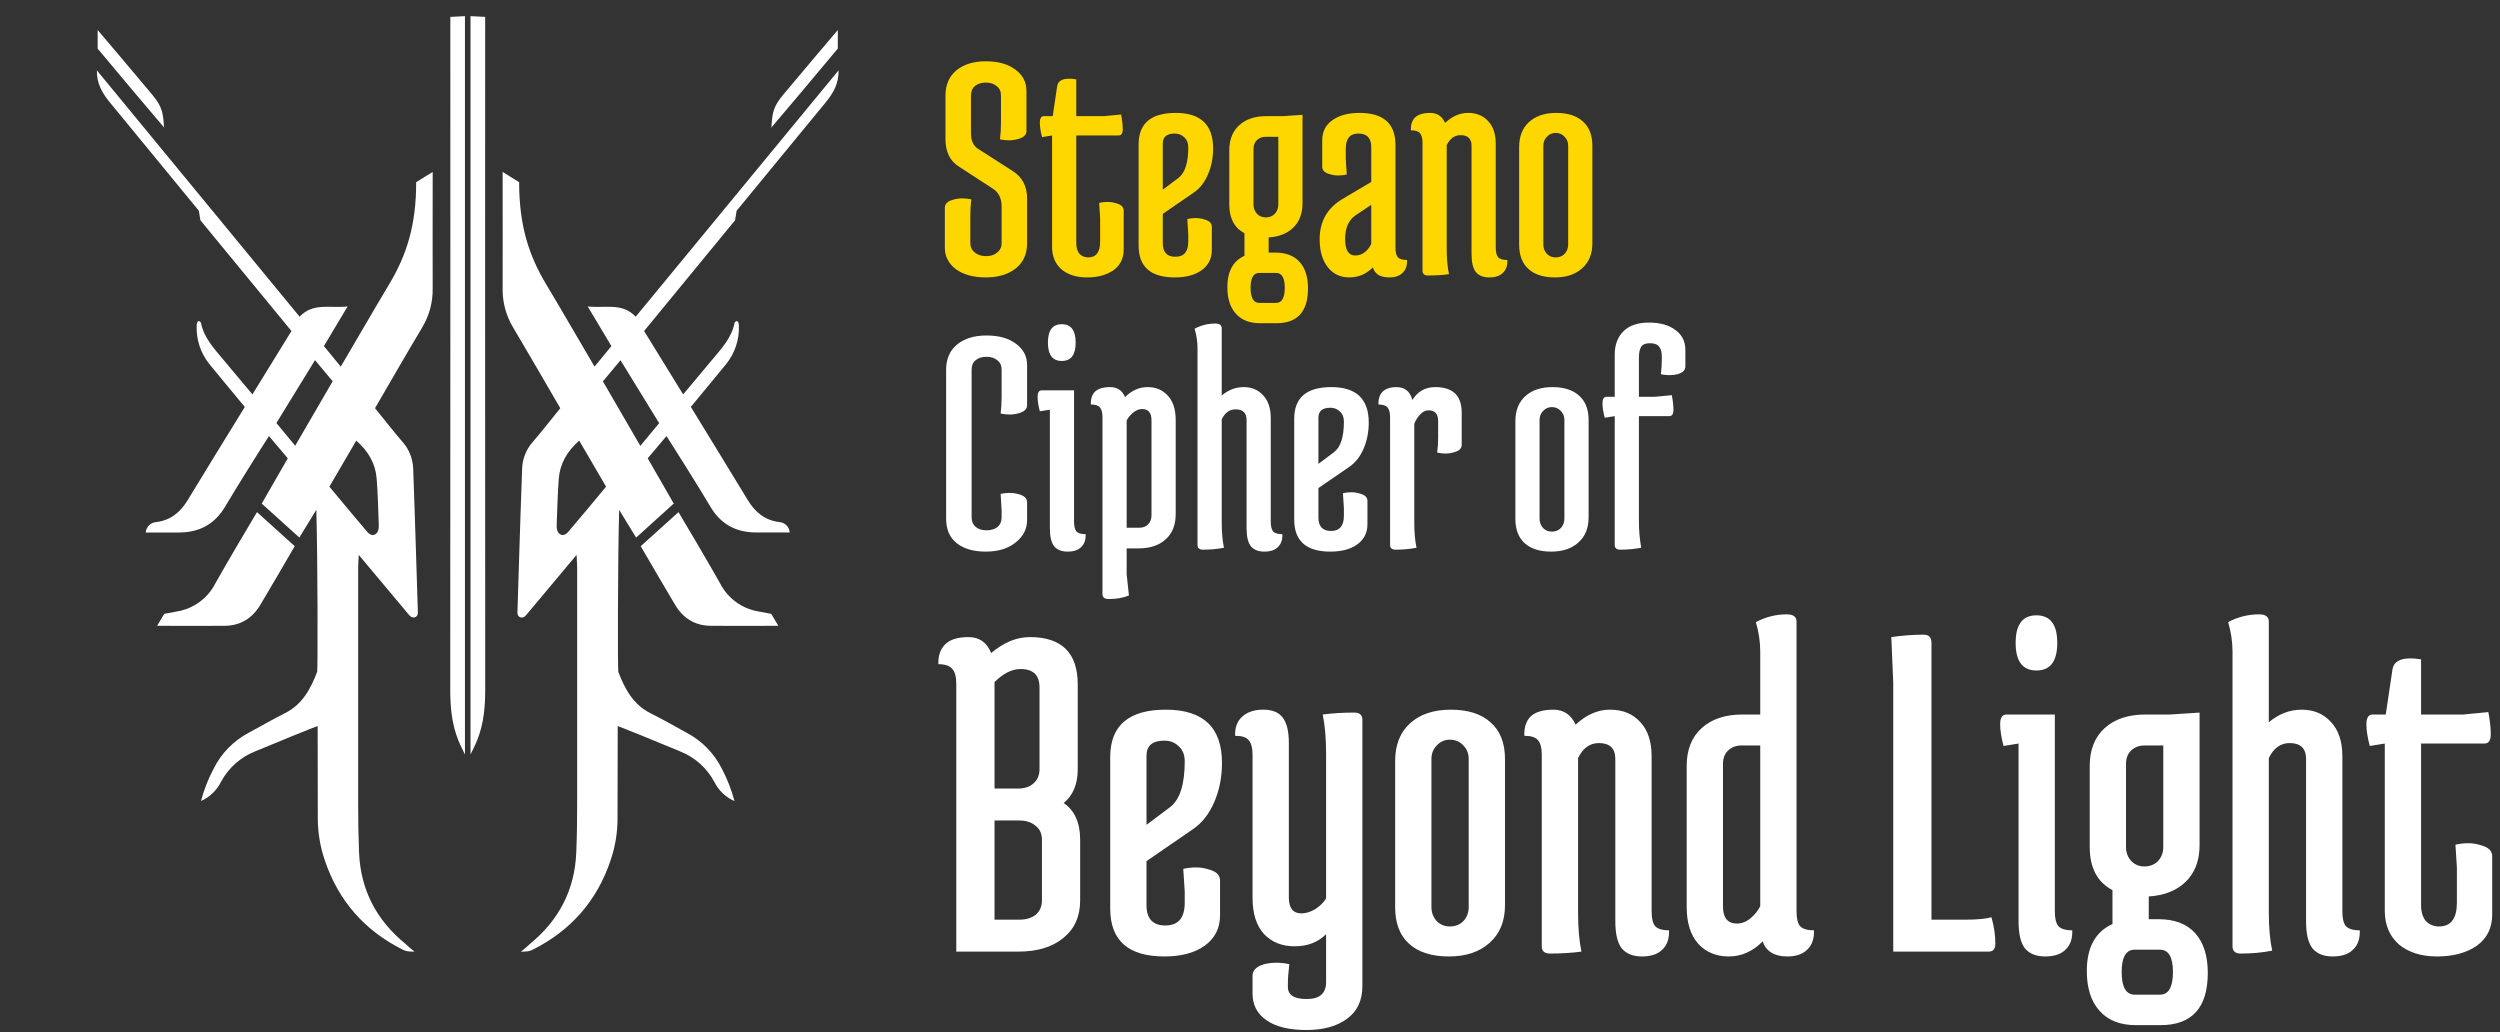 <svg width="155" height="64" viewBox="0 0 155 64" fill="none" xmlns="http://www.w3.org/2000/svg">
<rect x="0" y="0" width="155" height="64" fill="#333333" stroke="none"/>
<g clip-path="url(#clip0_9_18)">
<path d="M18.576 19.635C19.421 18.744 20.451 19.123 21.552 18.999C21.024 19.881 20.565 20.649 20.082 21.458L21.128 22.73C21.27 22.507 23.211 19.148 24.109 17.657C25.22 15.814 25.808 13.945 25.802 11.295L26.826 10.661V11.43C26.826 13.582 26.818 15.724 26.826 17.872C26.842 18.723 26.619 19.562 26.182 20.293C25.197 21.941 24.242 23.605 23.251 25.307C23.825 26.014 24.385 26.735 24.979 27.425C25.378 27.885 25.604 28.47 25.618 29.078C25.724 31.849 25.899 37.741 25.909 37.996C25.909 38.285 25.581 38.4 25.371 38.138C24.354 36.927 23.344 35.717 22.242 34.403C22.225 34.77 22.206 34.985 22.206 35.2C22.206 40.098 22.206 44.997 22.206 49.895C22.206 50.878 22.221 51.862 22.261 52.846C22.354 55.168 23.337 57.046 25.133 58.516C25.313 58.688 25.503 58.849 25.702 58.999C25.359 58.999 25.191 58.991 24.978 58.884C22.605 57.697 20.981 55.85 20.136 53.333C19.854 52.507 19.708 51.641 19.704 50.769C19.704 49.091 19.695 45.295 19.695 45.011C19.466 45.088 16.918 46.122 15.808 46.589C14.907 46.95 14.161 47.616 13.702 48.472C13.441 49.002 13.002 49.424 12.462 49.663C12.647 48.963 12.912 48.286 13.252 47.646C13.725 46.699 14.484 45.924 15.421 45.43C16.165 45.026 16.9 44.604 17.662 44.219C18.746 43.681 19.263 42.708 19.666 41.644C19.703 41.543 19.703 34.873 19.613 31.605C19.273 32.161 18.933 32.716 18.56 33.327L16.228 31.222L17.842 28.416L16.677 27.036C16.516 27.27 14.712 30.13 13.964 31.401C13.309 32.513 12.351 33.015 11.079 33.015C10.407 33.015 9.735 33.015 9.037 33.015C9.049 32.844 9.123 32.684 9.246 32.565C9.368 32.446 9.53 32.376 9.701 32.368C10.594 32.252 11.191 31.745 11.646 30.993C12.8 29.082 13.978 27.186 15.178 25.232C14.705 24.657 13.225 22.881 12.976 22.565C12.439 21.894 12.161 21.052 12.193 20.193C12.193 20.127 12.204 20.061 12.224 19.997C12.236 19.966 12.267 19.906 12.326 19.907C12.358 19.912 12.387 19.926 12.411 19.947C12.435 19.968 12.452 19.996 12.461 20.027C12.648 20.947 13.268 21.604 13.838 22.289C14.408 22.973 15.018 23.693 15.65 24.453L18.07 20.523L12.424 13.656L12.328 13.065L6.795 6.329C6.336 5.768 5.988 5.159 6.006 4.362L18.576 19.635ZM23.173 33.167C23.52 33.06 23.491 32.665 23.48 32.403C23.443 31.489 23.426 30.576 23.352 29.666C23.277 28.724 22.828 27.97 22.088 27.319C21.516 28.297 20.981 29.217 20.421 30.173C21.207 31.114 21.984 32.056 22.779 32.988C22.875 33.101 23.047 33.206 23.173 33.167V33.167ZM18.303 27.636C19.099 26.267 19.847 24.977 20.625 23.638C20.267 23.21 19.922 22.796 19.532 22.328C18.7 23.683 17.919 24.953 17.136 26.228L18.303 27.636Z" fill="white"/>
<path d="M27.921 1.047L28.827 1V46.777C28.827 46.777 28.53 46.191 28.413 45.892C28.009 44.88 27.914 43.835 27.915 42.748C27.929 29.191 27.921 1.457 27.921 1.047Z" fill="white"/>
<path d="M18.273 33.863C17.537 35.123 16.847 36.322 16.136 37.508C15.642 38.334 14.907 38.791 13.932 38.8C12.572 38.813 11.211 38.8 9.741 38.8L10.182 38.058L10.996 37.906C11.493 37.821 11.963 37.621 12.37 37.323C12.776 37.026 13.109 36.638 13.34 36.19C14.057 34.904 15.785 31.992 15.933 31.752L18.273 33.863Z" fill="white"/>
<path d="M10.187 7.921C9.706 7.368 6.956 4.1 6.055 3.017V1.862C6.239 2.076 8.439 4.668 9.437 5.869C10.068 6.629 10.11 6.985 10.172 7.934L10.187 7.921Z" fill="white"/>
<path d="M10.172 7.934L10.211 7.93L10.187 7.921L10.172 7.934Z" fill="white"/>
<path d="M47.807 7.917L47.784 7.928L47.82 7.93L47.807 7.917Z" fill="white"/>
<path d="M51.991 4.362C52.011 5.169 51.663 5.772 51.204 6.333L45.671 13.065L45.574 13.656L39.934 20.523L42.355 24.453C42.992 23.693 43.578 22.989 44.166 22.289C44.754 21.588 45.355 20.944 45.543 20.027C45.552 19.996 45.569 19.968 45.593 19.947C45.617 19.926 45.646 19.912 45.678 19.907C45.737 19.907 45.768 19.966 45.78 19.997C45.8 20.061 45.81 20.127 45.811 20.193C45.843 21.05 45.566 21.889 45.032 22.559C44.783 22.875 43.303 24.652 42.831 25.226C44.021 27.18 45.198 29.077 46.354 30.992C46.809 31.744 47.406 32.251 48.299 32.366C48.47 32.374 48.632 32.445 48.754 32.564C48.876 32.683 48.951 32.843 48.963 33.013C48.26 33.013 47.59 33.013 46.92 33.013C45.655 33.021 44.691 32.517 44.036 31.399C43.288 30.13 41.48 27.269 41.323 27.035C40.919 27.518 40.544 27.956 40.158 28.415C40.696 29.356 41.225 30.275 41.772 31.221L39.44 33.332C39.068 32.721 38.727 32.166 38.387 31.61C38.297 34.879 38.297 41.548 38.334 41.649C38.738 42.713 39.254 43.681 40.338 44.225C41.097 44.604 41.835 45.022 42.579 45.435C43.516 45.929 44.275 46.704 44.75 47.651C45.089 48.292 45.354 48.968 45.539 49.669C44.996 49.431 44.553 49.01 44.29 48.479C43.832 47.622 43.086 46.955 42.185 46.593C41.075 46.126 38.527 45.092 38.298 45.015C38.298 45.299 38.287 49.095 38.287 50.773C38.285 51.645 38.14 52.511 37.857 53.337C37.014 55.854 35.389 57.701 33.015 58.888C32.803 58.995 32.635 59.001 32.292 59.003C32.491 58.853 32.681 58.692 32.861 58.52C34.653 57.047 35.639 55.17 35.729 52.847C35.77 51.864 35.783 50.879 35.783 49.896C35.788 44.998 35.788 40.1 35.783 35.202C35.783 34.986 35.764 34.771 35.747 34.404C34.645 35.721 33.635 36.926 32.618 38.139C32.41 38.408 32.081 38.287 32.081 37.998C32.09 37.742 32.265 31.85 32.371 29.079C32.385 28.471 32.611 27.886 33.01 27.427C33.604 26.736 34.164 26.016 34.738 25.308C33.746 23.607 32.791 21.946 31.808 20.294C31.37 19.564 31.147 18.725 31.163 17.873C31.175 15.722 31.163 13.579 31.163 11.431V10.661L32.187 11.295C32.187 13.945 32.768 15.814 33.88 17.657C34.779 19.148 36.719 22.507 36.862 22.73L37.907 21.458C37.424 20.651 36.965 19.881 36.437 18.999C37.538 19.123 38.569 18.744 39.413 19.635L51.991 4.362ZM35.22 32.988C36.014 32.06 36.792 31.116 37.576 30.173C37.018 29.217 36.483 28.297 35.911 27.319C35.171 27.97 34.722 28.727 34.645 29.666C34.573 30.576 34.555 31.489 34.519 32.403C34.508 32.665 34.479 33.06 34.826 33.167C34.951 33.206 35.123 33.101 35.22 32.988ZM40.868 26.235C40.081 24.953 39.304 23.68 38.472 22.335L37.38 23.645L39.7 27.643L40.868 26.235Z" fill="white"/>
<path d="M30.081 1.047L29.172 1V46.777C29.172 46.777 29.469 46.191 29.586 45.892C29.989 44.88 30.085 43.835 30.083 42.748C30.069 29.191 30.081 1.457 30.081 1.047Z" fill="white"/>
<path d="M39.725 33.863C40.462 35.123 41.152 36.322 41.862 37.508C42.356 38.334 43.092 38.791 44.065 38.8C45.426 38.813 46.787 38.8 48.257 38.8L47.816 38.058L47.002 37.906C46.506 37.821 46.036 37.621 45.629 37.323C45.222 37.026 44.89 36.638 44.658 36.19C43.941 34.904 42.213 31.992 42.065 31.752L39.725 33.863Z" fill="white"/>
<path d="M47.812 7.921C48.292 7.368 51.04 4.1 51.944 3.012V1.862C51.76 2.076 49.559 4.668 48.561 5.869C47.931 6.629 47.882 6.985 47.827 7.934L47.812 7.921Z" fill="white"/>
<path d="M47.827 7.934L47.788 7.93L47.812 7.921L47.827 7.934Z" fill="white"/>
</g>
<path d="M59.29 59V42.41C59.29 41.97 59.21 41.66 59.05 41.48C58.89 41.28 58.6 41.18 58.18 41.18C58.16 40.66 58.3 40.25 58.6 39.95C58.9 39.65 59.38 39.5 60.04 39.5C60.72 39.5 61.19 39.83 61.45 40.49C62.23 39.83 63.03 39.5 63.85 39.5C65.83 39.5 66.82 40.48 66.82 42.44V47.69C66.82 48.61 66.53 49.31 65.95 49.79C66.63 50.25 66.97 51.01 66.97 52.07V55.82C66.97 56.82 66.62 57.6 65.92 58.16C65.24 58.72 64.31 59 63.13 59H59.29ZM63.28 41.48C62.74 41.48 62.2 41.75 61.66 42.29V48.89H63.13C63.53 48.89 63.85 48.78 64.09 48.56C64.33 48.34 64.45 48.05 64.45 47.69V42.62C64.45 41.86 64.06 41.48 63.28 41.48ZM61.66 50.87V57.02H63.19C63.61 57.02 63.95 56.92 64.21 56.72C64.47 56.5 64.6 56.2 64.6 55.82V52.07C64.6 51.69 64.47 51.4 64.21 51.2C63.95 50.98 63.61 50.87 63.19 50.87H61.66ZM73.453 47.21C73.453 46.81 73.333 46.5 73.093 46.28C72.853 46.04 72.553 45.92 72.193 45.92C71.453 45.92 71.083 46.23 71.083 46.85V51.14L72.523 50.06C73.143 49.6 73.453 48.65 73.453 47.21ZM68.833 56.33V46.94C68.833 44.98 69.983 44 72.283 44C74.603 44 75.763 45.1 75.763 47.3C75.763 48.18 75.603 48.99 75.283 49.73C74.963 50.47 74.523 51.03 73.963 51.41L71.083 53.39V56.12C71.083 56.96 71.473 57.38 72.253 57.38C73.053 57.38 73.453 56.91 73.453 55.97V55.28L73.363 53.87C73.623 53.81 73.883 53.78 74.143 53.78C74.423 53.78 74.683 53.82 74.923 53.9C75.403 54.02 75.643 54.25 75.643 54.59V56.75C75.643 57.55 75.323 58.18 74.683 58.64C74.063 59.08 73.233 59.3 72.193 59.3C69.953 59.3 68.833 58.31 68.833 56.33ZM82.218 46.76C82.218 45.78 82.148 44.96 82.008 44.3C82.608 44.22 83.258 44.18 83.958 44.18C84.298 44.18 84.468 44.33 84.468 44.63V61.13C84.468 62.03 84.148 62.71 83.508 63.17C82.888 63.63 82.048 63.86 80.988 63.86C79.928 63.86 79.108 63.66 78.528 63.26C77.948 62.86 77.658 62.31 77.658 61.61V60.5C77.658 60.16 77.898 59.92 78.378 59.78C78.618 59.72 78.868 59.69 79.128 59.69C79.408 59.69 79.678 59.72 79.938 59.78C79.878 60.26 79.848 60.68 79.848 61.04V61.19C79.848 61.69 80.238 61.94 81.018 61.94C81.818 61.94 82.218 61.59 82.218 60.89V57.92C81.718 58.42 81.068 58.67 80.268 58.67C79.488 58.67 78.858 58.42 78.378 57.92C77.898 57.4 77.658 56.65 77.658 55.67V46.79C77.658 46.37 77.578 46.07 77.418 45.89C77.278 45.71 76.998 45.62 76.578 45.62C76.558 45.12 76.698 44.73 76.998 44.45C77.318 44.15 77.758 44 78.318 44C78.878 44 79.278 44.16 79.518 44.48C79.778 44.8 79.908 45.33 79.908 46.07V55.64C79.908 56.3 80.168 56.63 80.688 56.63C80.968 56.63 81.258 56.54 81.558 56.36C81.858 56.16 82.078 55.94 82.218 55.7V46.76ZM86.499 56.24V47.18C86.499 46.18 86.809 45.4 87.429 44.84C88.049 44.28 88.889 44 89.949 44C91.009 44 91.829 44.26 92.409 44.78C93.009 45.3 93.309 46.06 93.309 47.06V56.12C93.309 57.12 92.989 57.9 92.349 58.46C91.729 59.02 90.889 59.3 89.829 59.3C88.769 59.3 87.949 59.04 87.369 58.52C86.789 58 86.499 57.24 86.499 56.24ZM88.749 47.06V56.24C88.749 56.58 88.859 56.87 89.079 57.11C89.299 57.33 89.569 57.44 89.889 57.44C90.229 57.44 90.509 57.33 90.729 57.11C90.949 56.87 91.059 56.58 91.059 56.24V47.06C91.059 46.72 90.949 46.44 90.729 46.22C90.509 45.98 90.229 45.86 89.889 45.86C89.569 45.86 89.299 45.98 89.079 46.22C88.859 46.44 88.749 46.72 88.749 47.06ZM97.84 56.54C97.84 57.52 97.909 58.34 98.049 59C97.45 59.08 96.799 59.12 96.1 59.12C95.76 59.12 95.59 58.97 95.59 58.67V46.79C95.59 46.37 95.51 46.07 95.35 45.89C95.21 45.71 94.93 45.62 94.51 45.62C94.49 45.1 94.62 44.7 94.9 44.42C95.2 44.14 95.669 44 96.309 44C96.95 44 97.409 44.31 97.689 44.93C98.35 44.31 99.059 44 99.82 44C100.6 44 101.22 44.25 101.68 44.75C102.16 45.25 102.4 45.96 102.4 46.88V56.51C102.4 56.93 102.47 57.23 102.61 57.41C102.77 57.59 103.06 57.68 103.48 57.68C103.5 58.2 103.36 58.6 103.06 58.88C102.78 59.16 102.36 59.3 101.8 59.3C101.24 59.3 100.82 59.13 100.54 58.79C100.28 58.45 100.15 57.89 100.15 57.11V47.06C100.15 46.4 99.809 46.07 99.129 46.07C98.57 46.07 98.139 46.38 97.84 47V56.54ZM109.135 46.22H107.965C107.625 46.22 107.345 46.33 107.125 46.55C106.925 46.75 106.825 47.02 106.825 47.36V56.21C106.825 56.91 107.115 57.26 107.695 57.26C107.995 57.26 108.275 57.15 108.535 56.93C108.815 56.69 109.015 56.44 109.135 56.18V46.22ZM109.135 40.4C109.135 39.8 109.045 39.19 108.865 38.57C109.465 38.25 110.105 38.09 110.785 38.09C111.185 38.09 111.385 38.24 111.385 38.54V56.51C111.385 56.93 111.455 57.23 111.595 57.41C111.755 57.59 112.045 57.68 112.465 57.68C112.485 58.2 112.345 58.6 112.045 58.88C111.765 59.16 111.355 59.3 110.815 59.3C110.015 59.3 109.505 58.99 109.285 58.37C108.665 58.99 107.965 59.3 107.185 59.3C106.405 59.3 105.775 59.04 105.295 58.52C104.815 57.98 104.575 57.22 104.575 56.24V47.48C104.575 46.48 104.885 45.7 105.505 45.14C106.125 44.58 106.965 44.3 108.025 44.3H109.135V40.4ZM121.851 57.02C122.571 57.02 123.111 56.97 123.471 56.87C123.631 57.43 123.711 57.98 123.711 58.52C123.711 58.84 123.571 59 123.291 59H117.381V42.32L117.261 39.5C117.941 39.4 118.611 39.35 119.271 39.35C119.591 39.35 119.751 39.52 119.751 39.86V57.02H121.851ZM126.26 41.57C125.4 41.57 124.97 41 124.97 39.86C124.97 38.72 125.4 38.15 126.26 38.15C127.12 38.15 127.55 38.72 127.55 39.86C127.55 41 127.12 41.57 126.26 41.57ZM124.4 44.3H127.4V56.51C127.4 56.93 127.47 57.23 127.61 57.41C127.77 57.59 128.06 57.68 128.48 57.68C128.5 58.2 128.36 58.6 128.06 58.88C127.78 59.16 127.36 59.3 126.8 59.3C126.24 59.3 125.82 59.13 125.54 58.79C125.28 58.45 125.15 57.89 125.15 57.11V46.1L124.22 46.25C124.08 45.73 124.01 45.28 124.01 44.9C124.01 44.5 124.14 44.3 124.4 44.3ZM133.223 56.99H133.823C134.823 56.99 135.583 57.28 136.103 57.86C136.623 58.44 136.883 59.26 136.883 60.32C136.883 62.48 135.903 63.56 133.943 63.56H132.443C131.443 63.56 130.683 63.26 130.163 62.66C129.643 62.08 129.383 61.26 129.383 60.2C129.383 58.74 129.913 57.77 130.973 57.29V55.19C130.033 54.69 129.563 53.8 129.563 52.52V47.48C129.563 46.48 129.873 45.7 130.493 45.14C131.113 44.58 131.953 44.3 133.013 44.3H134.543L136.373 44.18V52.4C136.373 53.36 136.083 54.12 135.503 54.68C134.943 55.22 134.183 55.52 133.223 55.58V56.99ZM131.813 47.36V52.52C131.813 52.86 131.923 53.15 132.143 53.39C132.363 53.61 132.633 53.72 132.953 53.72C133.293 53.72 133.573 53.61 133.793 53.39C134.013 53.15 134.123 52.86 134.123 52.52V46.22H132.953C132.613 46.22 132.333 46.33 132.113 46.55C131.913 46.75 131.813 47.02 131.813 47.36ZM133.913 58.88H132.353C131.813 58.88 131.543 59.34 131.543 60.26C131.543 61.2 131.813 61.67 132.353 61.67H133.913C134.453 61.67 134.723 61.2 134.723 60.26C134.723 59.34 134.453 58.88 133.913 58.88ZM138.416 40.4C138.416 39.8 138.326 39.19 138.146 38.57C138.746 38.25 139.386 38.09 140.066 38.09C140.466 38.09 140.666 38.24 140.666 38.54V44.78C141.286 44.26 141.966 44 142.706 44C143.446 44 144.046 44.25 144.506 44.75C144.986 45.25 145.226 45.96 145.226 46.88V56.51C145.226 56.93 145.296 57.23 145.436 57.41C145.596 57.59 145.886 57.68 146.306 57.68C146.326 58.2 146.186 58.6 145.886 58.88C145.606 59.16 145.186 59.3 144.626 59.3C144.066 59.3 143.646 59.13 143.366 58.79C143.106 58.45 142.976 57.89 142.976 57.11V47.06C142.976 46.4 142.636 46.07 141.956 46.07C141.396 46.07 140.966 46.38 140.666 47V56.54C140.666 57.5 140.736 58.3 140.876 58.94C140.276 59.06 139.626 59.12 138.926 59.12C138.586 59.12 138.416 58.97 138.416 58.67V40.4ZM154.517 56.69C154.517 57.53 154.197 58.18 153.557 58.64C152.917 59.08 152.097 59.3 151.097 59.3C150.117 59.3 149.327 59.05 148.727 58.55C148.147 58.03 147.857 57.34 147.857 56.48V46.1L146.927 46.25C146.787 45.73 146.717 45.28 146.717 44.9C146.717 44.5 146.847 44.3 147.107 44.3H147.917L148.337 41.48C148.417 41.04 148.787 40.82 149.447 40.82C149.647 40.82 149.867 40.84 150.107 40.88V44.3H152.717L154.277 44.15C154.377 44.67 154.427 45.13 154.427 45.53C154.427 45.91 154.297 46.1 154.037 46.1H150.107V56.12C150.107 56.54 150.207 56.87 150.407 57.11C150.627 57.33 150.897 57.44 151.217 57.44C151.957 57.44 152.327 56.95 152.327 55.97V53.78L152.237 52.37C152.497 52.31 152.757 52.28 153.017 52.28C153.297 52.28 153.557 52.32 153.797 52.4C154.277 52.52 154.517 52.75 154.517 53.09V56.69Z" fill="white"/>
<path d="M63.68 32.24C63.68 32.8 63.44 33.267 62.96 33.64C62.493 34.013 61.88 34.2 61.12 34.2C60.36 34.2 59.76 34.027 59.32 33.68C58.88 33.333 58.66 32.827 58.66 32.16V22.92C58.66 22.253 58.887 21.733 59.34 21.36C59.793 20.987 60.4 20.8 61.16 20.8C61.933 20.8 62.547 20.973 63 21.32C63.453 21.653 63.68 22.093 63.68 22.64V25.12C63.68 25.36 63.507 25.527 63.16 25.62C62.973 25.673 62.787 25.7 62.6 25.7C62.413 25.7 62.227 25.68 62.04 25.64C62.08 25.32 62.1 24.98 62.1 24.62V22.92C62.1 22.667 62.013 22.473 61.84 22.34C61.667 22.193 61.44 22.12 61.16 22.12C60.88 22.12 60.653 22.193 60.48 22.34C60.32 22.473 60.24 22.667 60.24 22.92V32.08C60.24 32.32 60.32 32.513 60.48 32.66C60.653 32.807 60.88 32.88 61.16 32.88C61.44 32.88 61.667 32.813 61.84 32.68C62.013 32.533 62.1 32.333 62.1 32.08V31.64L62.04 30.62C62.227 30.58 62.413 30.56 62.6 30.56C62.787 30.56 62.973 30.587 63.16 30.64C63.507 30.733 63.68 30.9 63.68 31.14V32.24ZM65.831 22.38C65.258 22.38 64.971 22 64.971 21.24C64.971 20.48 65.258 20.1 65.831 20.1C66.404 20.1 66.691 20.48 66.691 21.24C66.691 22 66.404 22.38 65.831 22.38ZM64.591 24.2H66.591V32.34C66.591 32.62 66.638 32.82 66.731 32.94C66.838 33.06 67.031 33.12 67.311 33.12C67.324 33.467 67.231 33.733 67.031 33.92C66.844 34.107 66.564 34.2 66.191 34.2C65.818 34.2 65.538 34.087 65.351 33.86C65.178 33.633 65.091 33.26 65.091 32.74V25.4L64.471 25.5C64.378 25.153 64.331 24.853 64.331 24.6C64.331 24.333 64.418 24.2 64.591 24.2ZM69.853 32.72H70.633C70.859 32.72 71.039 32.653 71.173 32.52C71.319 32.373 71.393 32.187 71.393 31.96V26.06C71.393 25.593 71.199 25.36 70.813 25.36C70.613 25.36 70.419 25.44 70.233 25.6C70.059 25.747 69.933 25.907 69.853 26.08V32.72ZM69.853 34V35.6L69.993 36.92C69.633 37.067 69.219 37.14 68.753 37.14C68.486 37.14 68.353 37.04 68.353 36.84V25.86C68.353 25.58 68.299 25.38 68.193 25.26C68.099 25.14 67.913 25.08 67.633 25.08C67.619 24.733 67.706 24.467 67.893 24.28C68.093 24.093 68.406 24 68.833 24C69.273 24 69.579 24.207 69.753 24.62C70.166 24.207 70.633 24 71.153 24C71.673 24 72.093 24.18 72.413 24.54C72.733 24.887 72.893 25.387 72.893 26.04V31.88C72.893 32.547 72.686 33.067 72.273 33.44C71.859 33.813 71.299 34 70.593 34H69.853ZM74.247 21.6C74.247 21.2 74.187 20.793 74.067 20.38C74.467 20.167 74.894 20.06 75.347 20.06C75.614 20.06 75.747 20.16 75.747 20.36V24.52C76.161 24.173 76.614 24 77.107 24C77.601 24 78.001 24.167 78.307 24.5C78.627 24.833 78.787 25.307 78.787 25.92V32.34C78.787 32.62 78.834 32.82 78.927 32.94C79.034 33.06 79.227 33.12 79.507 33.12C79.521 33.467 79.427 33.733 79.227 33.92C79.041 34.107 78.761 34.2 78.387 34.2C78.014 34.2 77.734 34.087 77.547 33.86C77.374 33.633 77.287 33.26 77.287 32.74V26.04C77.287 25.6 77.061 25.38 76.607 25.38C76.234 25.38 75.947 25.587 75.747 26V32.36C75.747 33 75.794 33.533 75.887 33.96C75.487 34.04 75.054 34.08 74.587 34.08C74.361 34.08 74.247 33.98 74.247 33.78V21.6ZM83.322 26.14C83.322 25.873 83.242 25.667 83.082 25.52C82.922 25.36 82.722 25.28 82.482 25.28C81.988 25.28 81.742 25.487 81.742 25.9V28.76L82.702 28.04C83.115 27.733 83.322 27.1 83.322 26.14ZM80.242 32.22V25.96C80.242 24.653 81.008 24 82.542 24C84.088 24 84.862 24.733 84.862 26.2C84.862 26.787 84.755 27.327 84.542 27.82C84.328 28.313 84.035 28.687 83.662 28.94L81.742 30.26V32.08C81.742 32.64 82.002 32.92 82.522 32.92C83.055 32.92 83.322 32.607 83.322 31.98V31.52L83.262 30.58C83.435 30.54 83.608 30.52 83.782 30.52C83.968 30.52 84.142 30.547 84.302 30.6C84.622 30.68 84.782 30.833 84.782 31.06V32.5C84.782 33.033 84.568 33.453 84.142 33.76C83.728 34.053 83.175 34.2 82.482 34.2C80.988 34.2 80.242 33.54 80.242 32.22ZM87.685 32.36C87.685 33 87.731 33.533 87.825 33.96C87.425 34.04 86.991 34.08 86.525 34.08C86.298 34.08 86.185 33.98 86.185 33.78V25.86C86.185 25.58 86.131 25.38 86.025 25.26C85.931 25.14 85.745 25.08 85.465 25.08C85.451 24.733 85.538 24.467 85.725 24.28C85.925 24.093 86.205 24 86.565 24C87.098 24 87.431 24.267 87.565 24.8C87.898 24.267 88.371 24 88.985 24C90.078 24 90.625 24.527 90.625 25.58V27.58C90.625 27.807 90.465 27.96 90.145 28.04C89.985 28.093 89.811 28.12 89.625 28.12C89.451 28.12 89.278 28.1 89.105 28.06C89.145 27.767 89.165 27.453 89.165 27.12V26.1C89.165 25.66 88.965 25.44 88.565 25.44C88.378 25.44 88.205 25.527 88.045 25.7C87.885 25.873 87.765 26.067 87.685 26.28V32.36ZM93.953 32.16V26.12C93.953 25.453 94.159 24.933 94.573 24.56C94.986 24.187 95.546 24 96.252 24C96.959 24 97.506 24.173 97.892 24.52C98.293 24.867 98.493 25.373 98.493 26.04V32.08C98.493 32.747 98.279 33.267 97.853 33.64C97.439 34.013 96.879 34.2 96.172 34.2C95.466 34.2 94.919 34.027 94.532 33.68C94.146 33.333 93.953 32.827 93.953 32.16ZM95.453 26.04V32.16C95.453 32.387 95.526 32.58 95.672 32.74C95.819 32.887 95.999 32.96 96.213 32.96C96.439 32.96 96.626 32.887 96.772 32.74C96.919 32.58 96.993 32.387 96.993 32.16V26.04C96.993 25.813 96.919 25.627 96.772 25.48C96.626 25.32 96.439 25.24 96.213 25.24C95.999 25.24 95.819 25.32 95.672 25.48C95.526 25.627 95.453 25.813 95.453 26.04ZM101.613 32.36C101.613 32.867 101.659 33.4 101.753 33.96C101.353 34.04 100.919 34.08 100.453 34.08C100.226 34.08 100.113 33.98 100.113 33.78V25.8L99.493 25.9C99.4 25.553 99.353 25.253 99.353 25C99.353 24.733 99.439 24.6 99.613 24.6H100.113V21.98C100.113 21.38 100.293 20.9 100.653 20.54C101.013 20.18 101.539 20 102.233 20C102.926 20 103.473 20.153 103.873 20.46C104.286 20.753 104.493 21.167 104.493 21.7V22.72C104.493 22.947 104.333 23.107 104.013 23.2C103.853 23.24 103.679 23.26 103.493 23.26C103.319 23.26 103.146 23.24 102.973 23.2C103.013 22.907 103.033 22.593 103.033 22.26V22.14C103.033 21.847 102.979 21.633 102.873 21.5C102.766 21.353 102.573 21.28 102.293 21.28C102.026 21.28 101.846 21.353 101.753 21.5C101.659 21.647 101.613 21.873 101.613 22.18V24.6H102.613L103.653 24.5C103.719 24.847 103.753 25.153 103.753 25.42C103.753 25.673 103.666 25.8 103.493 25.8H101.613V32.36Z" fill="white"/>
<path d="M58.62 8.62V5.92C58.62 5.253 58.847 4.733 59.3 4.36C59.753 3.987 60.36 3.8 61.12 3.8C61.893 3.8 62.507 3.973 62.96 4.32C63.413 4.653 63.64 5.093 63.64 5.64V8.12C63.64 8.36 63.467 8.527 63.12 8.62C62.933 8.673 62.747 8.7 62.56 8.7C62.373 8.7 62.187 8.68 62 8.64C62.04 8.32 62.06 7.98 62.06 7.62V5.92C62.06 5.667 61.973 5.473 61.8 5.34C61.627 5.193 61.4 5.12 61.12 5.12C60.84 5.12 60.613 5.193 60.44 5.34C60.28 5.473 60.2 5.667 60.2 5.92V8.26C60.2 8.727 60.353 9.053 60.66 9.24L62.78 10.6C63.38 10.973 63.68 11.547 63.68 12.32V15.08C63.68 15.747 63.447 16.267 62.98 16.64C62.513 17.013 61.893 17.2 61.12 17.2C60.36 17.2 59.747 17.033 59.28 16.7C58.813 16.353 58.58 15.907 58.58 15.36V12.88C58.58 12.64 58.753 12.473 59.1 12.38C59.287 12.327 59.473 12.3 59.66 12.3C59.847 12.3 60.033 12.32 60.22 12.36C60.18 12.68 60.16 13.02 60.16 13.38V15.08C60.16 15.32 60.253 15.513 60.44 15.66C60.627 15.807 60.86 15.88 61.14 15.88C61.42 15.88 61.647 15.807 61.82 15.66C62.007 15.513 62.1 15.32 62.1 15.08V12.82C62.1 12.3 61.92 11.927 61.56 11.7L59.44 10.32C58.893 9.973 58.62 9.407 58.62 8.62ZM69.669 15.46C69.669 16.02 69.456 16.453 69.029 16.76C68.602 17.053 68.056 17.2 67.389 17.2C66.736 17.2 66.209 17.033 65.809 16.7C65.422 16.353 65.229 15.893 65.229 15.32V8.4L64.609 8.5C64.516 8.153 64.469 7.853 64.469 7.6C64.469 7.333 64.556 7.2 64.729 7.2H65.269L65.549 5.32C65.602 5.027 65.849 4.88 66.289 4.88C66.422 4.88 66.569 4.893 66.729 4.92V7.2H68.469L69.509 7.1C69.576 7.447 69.609 7.753 69.609 8.02C69.609 8.273 69.522 8.4 69.349 8.4H66.729V15.08C66.729 15.36 66.796 15.58 66.929 15.74C67.076 15.887 67.256 15.96 67.469 15.96C67.962 15.96 68.209 15.633 68.209 14.98V13.52L68.149 12.58C68.322 12.54 68.496 12.52 68.669 12.52C68.856 12.52 69.029 12.547 69.189 12.6C69.509 12.68 69.669 12.833 69.669 13.06V15.46ZM73.673 9.14C73.673 8.873 73.593 8.667 73.433 8.52C73.273 8.36 73.073 8.28 72.833 8.28C72.34 8.28 72.093 8.487 72.093 8.9V11.76L73.053 11.04C73.466 10.733 73.673 10.1 73.673 9.14ZM70.593 15.22V8.96C70.593 7.653 71.36 7 72.893 7C74.44 7 75.213 7.733 75.213 9.2C75.213 9.787 75.106 10.327 74.893 10.82C74.68 11.313 74.386 11.687 74.013 11.94L72.093 13.26V15.08C72.093 15.64 72.353 15.92 72.873 15.92C73.406 15.92 73.673 15.607 73.673 14.98V14.52L73.613 13.58C73.787 13.54 73.96 13.52 74.133 13.52C74.32 13.52 74.493 13.547 74.653 13.6C74.973 13.68 75.133 13.833 75.133 14.06V15.5C75.133 16.033 74.92 16.453 74.493 16.76C74.08 17.053 73.526 17.2 72.833 17.2C71.34 17.2 70.593 16.54 70.593 15.22ZM78.656 15.66H79.056C79.723 15.66 80.23 15.853 80.576 16.24C80.923 16.627 81.096 17.173 81.096 17.88C81.096 19.32 80.443 20.04 79.136 20.04H78.136C77.47 20.04 76.963 19.84 76.616 19.44C76.27 19.053 76.096 18.507 76.096 17.8C76.096 16.827 76.45 16.18 77.156 15.86V14.46C76.53 14.127 76.216 13.533 76.216 12.68V9.32C76.216 8.653 76.423 8.133 76.836 7.76C77.25 7.387 77.81 7.2 78.516 7.2H79.536L80.756 7.12V12.6C80.756 13.24 80.563 13.747 80.176 14.12C79.803 14.48 79.296 14.68 78.656 14.72V15.66ZM77.716 9.24V12.68C77.716 12.907 77.79 13.1 77.936 13.26C78.083 13.407 78.263 13.48 78.476 13.48C78.703 13.48 78.89 13.407 79.036 13.26C79.183 13.1 79.256 12.907 79.256 12.68V8.48H78.476C78.25 8.48 78.063 8.553 77.916 8.7C77.783 8.833 77.716 9.013 77.716 9.24ZM79.116 16.92H78.076C77.716 16.92 77.536 17.227 77.536 17.84C77.536 18.467 77.716 18.78 78.076 18.78H79.116C79.476 18.78 79.656 18.467 79.656 17.84C79.656 17.227 79.476 16.92 79.116 16.92ZM84.058 13.34C83.618 13.633 83.398 14.127 83.398 14.82C83.398 15.5 83.605 15.84 84.018 15.84C84.445 15.84 84.778 15.6 85.018 15.12V12.7L84.058 13.34ZM84.278 7C85.772 7 86.518 7.66 86.518 8.98V15.34C86.518 15.62 86.565 15.82 86.658 15.94C86.765 16.06 86.958 16.12 87.238 16.12C87.252 16.467 87.158 16.733 86.958 16.92C86.772 17.107 86.498 17.2 86.138 17.2C85.578 17.2 85.238 16.993 85.118 16.58C84.705 16.993 84.218 17.2 83.658 17.2C83.098 17.2 82.652 16.987 82.318 16.56C81.985 16.133 81.818 15.56 81.818 14.84C81.818 13.747 82.278 12.92 83.198 12.36L85.018 11.28V9.12C85.018 8.56 84.752 8.28 84.218 8.28C83.698 8.28 83.438 8.593 83.438 9.22V9.88L83.498 10.82C83.325 10.86 83.145 10.88 82.958 10.88C82.785 10.88 82.618 10.853 82.458 10.8C82.138 10.72 81.978 10.567 81.978 10.34V8.7C81.978 8.167 82.185 7.753 82.598 7.46C83.025 7.153 83.585 7 84.278 7ZM89.696 15.36C89.696 16.013 89.743 16.56 89.836 17C89.436 17.053 89.003 17.08 88.536 17.08C88.31 17.08 88.196 16.98 88.196 16.78V8.86C88.196 8.58 88.143 8.38 88.036 8.26C87.943 8.14 87.756 8.08 87.476 8.08C87.463 7.733 87.55 7.467 87.736 7.28C87.936 7.093 88.25 7 88.676 7C89.103 7 89.41 7.207 89.596 7.62C90.036 7.207 90.51 7 91.016 7C91.536 7 91.95 7.167 92.256 7.5C92.576 7.833 92.736 8.307 92.736 8.92V15.34C92.736 15.62 92.783 15.82 92.876 15.94C92.983 16.06 93.176 16.12 93.456 16.12C93.47 16.467 93.376 16.733 93.176 16.92C92.99 17.107 92.71 17.2 92.336 17.2C91.963 17.2 91.683 17.087 91.496 16.86C91.323 16.633 91.236 16.26 91.236 15.74V9.04C91.236 8.6 91.01 8.38 90.556 8.38C90.183 8.38 89.896 8.587 89.696 9V15.36ZM94.187 15.16V9.12C94.187 8.453 94.394 7.933 94.807 7.56C95.22 7.187 95.78 7 96.487 7C97.194 7 97.74 7.173 98.127 7.52C98.527 7.867 98.727 8.373 98.727 9.04V15.08C98.727 15.747 98.513 16.267 98.087 16.64C97.674 17.013 97.114 17.2 96.407 17.2C95.7 17.2 95.153 17.027 94.767 16.68C94.38 16.333 94.187 15.827 94.187 15.16ZM95.687 9.04V15.16C95.687 15.387 95.76 15.58 95.907 15.74C96.053 15.887 96.234 15.96 96.447 15.96C96.674 15.96 96.86 15.887 97.007 15.74C97.153 15.58 97.227 15.387 97.227 15.16V9.04C97.227 8.813 97.153 8.627 97.007 8.48C96.86 8.32 96.674 8.24 96.447 8.24C96.234 8.24 96.053 8.32 95.907 8.48C95.76 8.627 95.687 8.813 95.687 9.04Z" fill="#FFD700"/>
<defs>
<clipPath id="clip0_9_18">
<rect width="58" height="58" fill="white" transform="translate(0 1)"/>
</clipPath>
</defs>
</svg>

